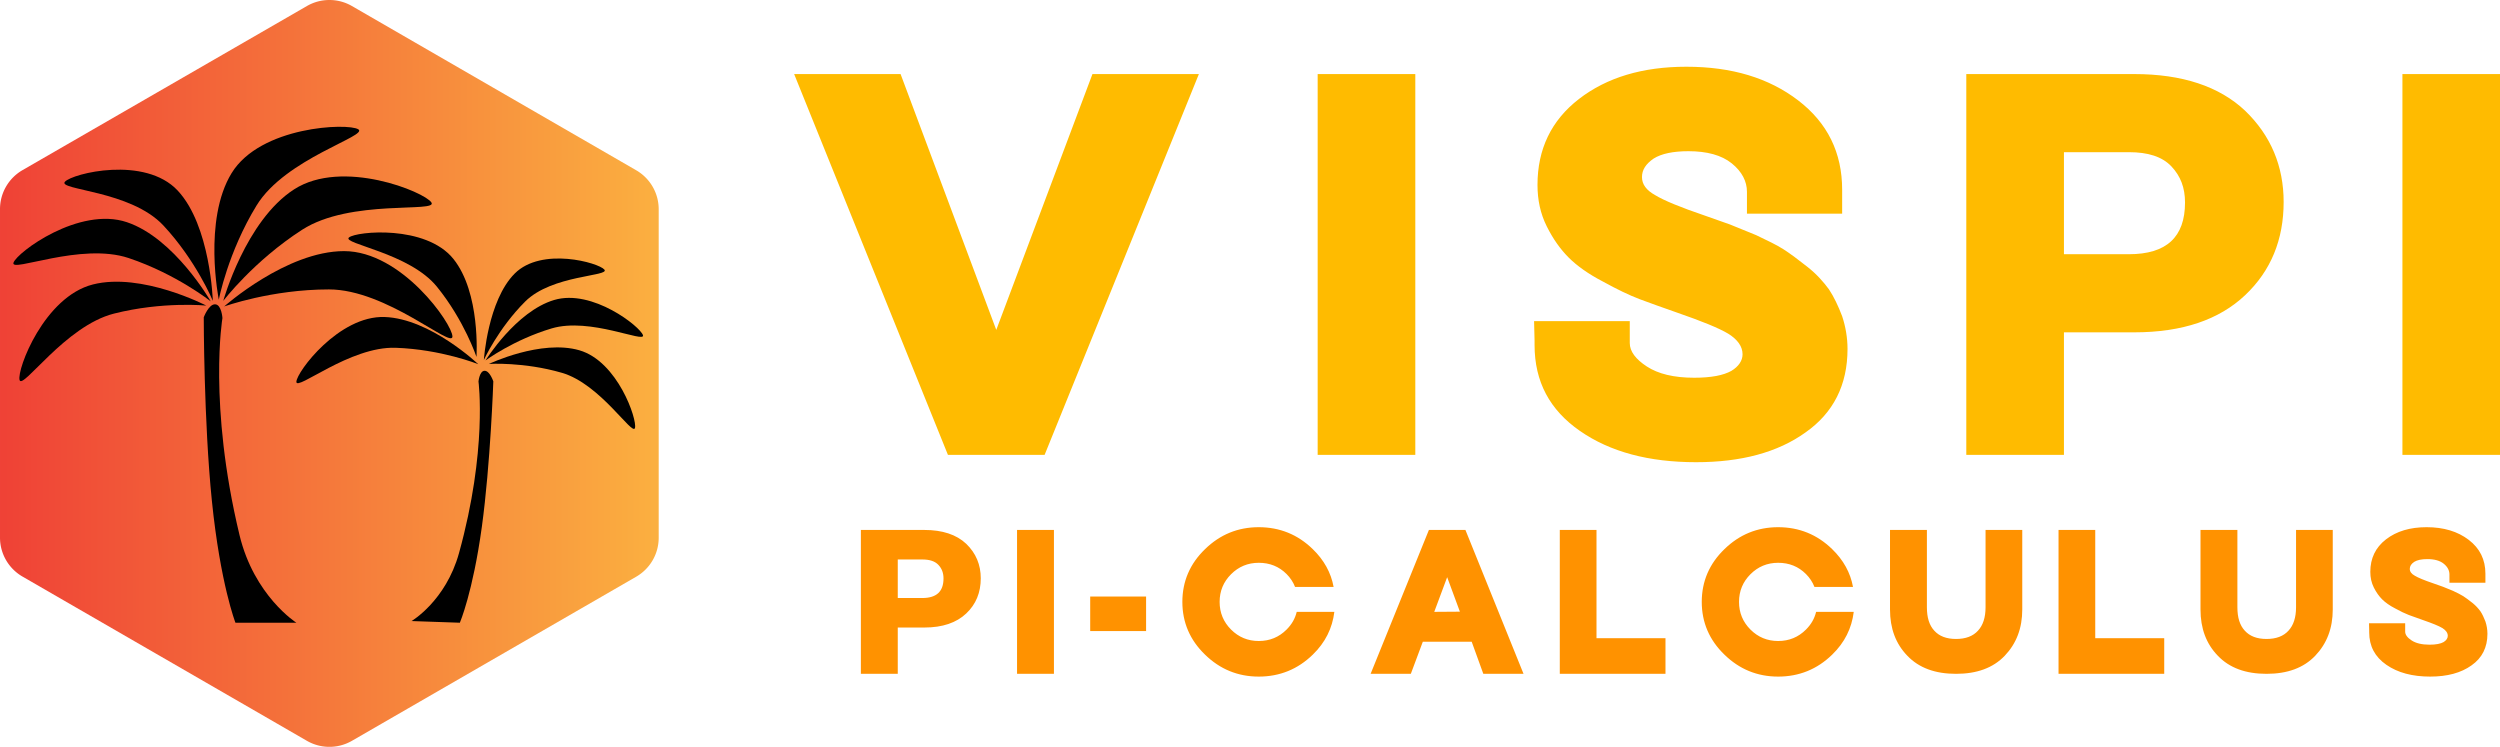 <svg xmlns="http://www.w3.org/2000/svg"
    xmlns:xlink="http://www.w3.org/1999/xlink" aria-hidden="true" role="img" width="257.4" height="76.893" viewBox="0 0 374.618 111.91" class="looka-1j8o68f">
    <defs id="SvgjsDefs9328">
        <linearGradient id="SvgjsLinearGradient9337">
            <stop id="SvgjsStop9338" stop-color="#ef4136" offset="0"></stop>
            <stop id="SvgjsStop9339" stop-color="#fbb040" offset="1"></stop>
        </linearGradient>
    </defs>
    <g id="SvgjsG9329" featurekey="symbolContainer" transform="matrix(1.99,0,0,1.99,0,0.008)" fill="url(#SvgjsLinearGradient9337)">
        <path xmlns="http://www.w3.org/2000/svg" d="M23.11 55.78L1.69 43.41A3.39 3.39 0 0 1 0 40.48V15.75a3.39 3.39 0 0 1 1.69-2.94L23.11.45a3.39 3.39 0 0 1 3.39 0l21.41 12.37a3.39 3.39 0 0 1 1.69 2.94v24.72a3.39 3.39 0 0 1-1.69 2.94L26.5 55.78a3.39 3.39 0 0 1-3.39 0z"></path>
    </g>
    <g id="SvgjsG9330" featurekey="symbolFeature-0" transform="matrix(1.025,0,0,1.025,1.876,7.402)" fill="#000000">
        <path xmlns="http://www.w3.org/2000/svg" d="M41.497,83.816h-8.908c0,0-2.202-5.645-3.444-17.814c-1.188-11.639-1.188-26.84-1.188-26.84s0.725-1.937,1.667-1.896  s1.064,2.015,1.064,2.015s-2.11,12.523,2.494,31.71C35.321,79.897,41.497,83.816,41.497,83.816z"></path>
        <path xmlns="http://www.w3.org/2000/svg" d="M64.312,41.977c0-1.836-7.416-12.487-15.843-12.487c-8.429,0-17.53,8.093-17.53,8.093s6.892-2.494,15.32-2.494  S64.312,43.814,64.312,41.977z"></path>
        <path xmlns="http://www.w3.org/2000/svg" d="M61.24,22.38c-0.996-1.543-13-6.478-20.083-1.913c-7.085,4.567-10.35,16.3-10.35,16.3s4.441-5.83,11.526-10.396  C49.418,21.805,62.234,23.924,61.24,22.38z"></path>
        <path xmlns="http://www.w3.org/2000/svg" d="M50.55,11.682c-1.561-0.956-14.317-0.459-18.523,6.409c-4.207,6.869-1.87,18.5-1.87,18.5s1.32-6.915,5.527-13.784  C39.89,15.939,52.111,12.639,50.55,11.682z"></path>
        <path xmlns="http://www.w3.org/2000/svg" d="M1.027,48.326C0.634,46.772,4.625,36.17,11.754,34.363c7.132-1.808,16.568,3.088,16.568,3.088s-6.366-0.633-13.498,1.175  C7.693,40.433,1.421,49.88,1.027,48.326z"></path>
        <path xmlns="http://www.w3.org/2000/svg" d="M0.139,31.186c0.512-1.52,9.61-8.269,16.582-5.925c6.974,2.345,12.253,11.572,12.253,11.572s-5.008-3.981-11.982-6.325  C10.019,28.164-0.372,32.705,0.139,31.186z"></path>
        <path xmlns="http://www.w3.org/2000/svg" d="M7.659,19.351c1.099-1.23,11.695-3.846,16.491,1.292c4.796,5.139,5.131,16.112,5.131,16.112s-2.429-5.874-7.226-11.013  C17.258,20.604,6.559,20.582,7.659,19.351z"></path>
        <path xmlns="http://www.w3.org/2000/svg" d="M58.333,83.573l7.063,0.243c0,0,1.9-4.416,3.218-14.033c1.26-9.196,1.675-21.251,1.675-21.251s-0.521-1.556-1.271-1.549  s-0.898,1.569-0.898,1.569s1.332,9.988-2.845,25.077C63.338,80.634,58.333,83.573,58.333,83.573z"></path>
        <path xmlns="http://www.w3.org/2000/svg" d="M41.497,48.591c0.05-1.456,6.222-9.7,12.904-9.469c6.686,0.23,13.681,6.896,13.681,6.896S62.684,43.852,56,43.622  S41.446,50.047,41.497,48.591z"></path>
        <path xmlns="http://www.w3.org/2000/svg" d="M49.19,27.492c1.129-0.915,11.213-1.854,15.239,3.109c4.024,4.965,3.398,14.357,3.398,14.357s-1.759-5.302-5.785-10.266  C58.019,29.729,48.062,28.407,49.19,27.492z"></path>
        <path xmlns="http://www.w3.org/2000/svg" d="M90.995,55.353c0.354-1.222-2.521-9.738-8.125-11.366c-5.606-1.628-13.223,1.996-13.223,1.996s5.065-0.328,10.672,1.3  C85.925,48.911,90.64,56.573,90.995,55.353z"></path>
        <path xmlns="http://www.w3.org/2000/svg" d="M92.168,41.785c-0.364-1.219-7.395-6.82-12.987-5.151c-5.595,1.668-10.033,8.842-10.033,8.842s4.081-3.02,9.675-4.688  S92.53,43.003,92.168,41.785z"></path>
        <path xmlns="http://www.w3.org/2000/svg" d="M86.528,32.194c-0.838-1.005-9.169-3.369-13.112,0.575c-3.943,3.944-4.51,12.637-4.51,12.637s2.087-4.591,6.031-8.536  C78.882,32.926,87.366,33.201,86.528,32.194z"></path>
    </g>
    <g id="SvgjsG9331" featurekey="nameFeature-0" transform="matrix(1.829,0,0,1.829,116.074,-4.997)" fill="#ffbb00">
        <path d="M14.2 40 l-12.6 -31.2 l8.72 0 l7.84 20.96 l7.88 -20.96 l8.72 0 l-12.64 31.2 l-7.92 0 z M44.491 40 l0 -31.2 l8 0 l0 31.2 l-8 0 z M75.502 40.6 c-3.88 0 -7.04 -0.84 -9.52 -2.56 s-3.72 -4.04 -3.72 -7.04 l0 -0.36 l-0.04 -1.6 l7.84 0 l0 1.8 c0 0.68 0.48 1.32 1.4 1.92 s2.2 0.92 3.88 0.92 c1.4 0 2.4 -0.2 3.04 -0.56 c0.6 -0.36 0.92 -0.84 0.92 -1.36 c0 -0.64 -0.4 -1.2 -1.16 -1.68 c-0.8 -0.48 -2.2 -1.04 -4.16 -1.72 c-1.24 -0.44 -2.28 -0.8 -3.12 -1.12 s-1.84 -0.8 -3 -1.44 c-1.16 -0.6 -2.12 -1.28 -2.8 -1.96 s-1.28 -1.52 -1.8 -2.56 s-0.76 -2.16 -0.76 -3.4 c0 -2.92 1.12 -5.28 3.4 -7.04 s5.2 -2.64 8.8 -2.64 c3.72 0 6.76 0.92 9.16 2.76 s3.6 4.28 3.6 7.32 l0 1.96 l-7.8 0 l0 -1.8 c0 -0.84 -0.4 -1.64 -1.24 -2.32 s-2.04 -1 -3.56 -1 c-1.24 0 -2.2 0.2 -2.84 0.6 c-0.64 0.44 -0.96 0.92 -0.96 1.52 s0.36 1.08 1.08 1.48 c0.72 0.44 2.08 1 4.08 1.68 l2.04 0.72 l2.16 0.88 c0.92 0.44 1.68 0.8 2.24 1.16 s1.2 0.84 1.96 1.44 s1.32 1.24 1.76 1.84 c0.4 0.6 0.76 1.36 1.08 2.2 c0.28 0.84 0.44 1.76 0.44 2.68 c0 2.96 -1.16 5.24 -3.44 6.84 c-2.28 1.64 -5.28 2.44 -8.96 2.44 z M97.633 40 l0 -31.2 l13.76 0 c3.92 0 6.96 1 9.08 3 c2.12 2.04 3.16 4.56 3.16 7.48 c0 3.08 -1.04 5.64 -3.16 7.64 s-5.12 3.04 -9.08 3.04 l-5.76 0 l0 10.04 l-8 0 z M105.633 23.56 l5.32 0 c3.08 0 4.6 -1.4 4.6 -4.24 c0 -1.2 -0.36 -2.16 -1.12 -2.96 s-1.92 -1.16 -3.48 -1.16 l-5.32 0 l0 8.36 z M133.364 40 l0 -31.2 l8 0 l0 31.2 l-8 0 z"></path>
    </g>
    <g id="SvgjsG9332" featurekey="sloganFeature-0" transform="matrix(1.382,0,0,1.382,127.894,73.332)" fill="#ff9200">
        <path d="M0.8 20 l0 -15.6 l6.88 0 c1.96 0 3.48 0.5 4.54 1.5 c1.06 1.02 1.58 2.28 1.58 3.74 c0 1.54 -0.52 2.82 -1.58 3.82 s-2.56 1.52 -4.54 1.52 l-2.88 0 l0 5.02 l-4 0 z M4.8 11.78 l2.66 0 c1.54 0 2.3 -0.7 2.3 -2.12 c0 -0.6 -0.18 -1.08 -0.56 -1.48 s-0.96 -0.58 -1.74 -0.58 l-2.66 0 l0 4.18 z M17.733 20 l0 -15.6 l4 0 l0 15.6 l-4 0 z M25.665 15.36 l0 -3.74 l6.06 0 l0 3.74 l-6.06 0 z M43.938 20.3 c-2.26 0 -4.2 -0.8 -5.82 -2.38 c-1.64 -1.58 -2.46 -3.5 -2.46 -5.72 s0.82 -4.14 2.46 -5.72 c1.62 -1.58 3.56 -2.38 5.82 -2.38 c2.28 0 4.24 0.8 5.86 2.38 c1.22 1.18 1.98 2.56 2.26 4.1 l-4.18 0 c-0.2 -0.52 -0.52 -1 -0.92 -1.4 c-0.82 -0.82 -1.82 -1.22 -3.02 -1.22 c-1.18 0 -2.18 0.42 -3 1.24 s-1.24 1.82 -1.24 3 s0.42 2.18 1.24 3 s1.82 1.24 3 1.24 c1.2 0 2.2 -0.42 3.02 -1.24 c0.56 -0.56 0.92 -1.18 1.1 -1.92 l4.08 0 c-0.22 1.78 -0.98 3.32 -2.34 4.64 c-1.62 1.58 -3.58 2.38 -5.86 2.38 z M56.07 20 l6.32 -15.6 l3.96 0 l6.3 15.6 l-4.36 0 l-1.26 -3.48 l-5.3 0 l-1.3 3.48 l-4.36 0 z M62.97 13.28 l2.78 -0.02 l-1.38 -3.74 z M76.582 20 l0 -15.6 l3.98 0 l0 11.74 l7.48 0 l0 3.86 l-11.46 0 z M100.255 20.3 c-2.26 0 -4.2 -0.8 -5.82 -2.38 c-1.64 -1.58 -2.46 -3.5 -2.46 -5.72 s0.82 -4.14 2.46 -5.72 c1.62 -1.58 3.56 -2.38 5.82 -2.38 c2.28 0 4.24 0.8 5.86 2.38 c1.22 1.18 1.98 2.56 2.26 4.1 l-4.18 0 c-0.2 -0.52 -0.52 -1 -0.92 -1.4 c-0.82 -0.82 -1.82 -1.22 -3.02 -1.22 c-1.18 0 -2.18 0.42 -3 1.24 s-1.24 1.82 -1.24 3 s0.42 2.18 1.24 3 s1.82 1.24 3 1.24 c1.2 0 2.2 -0.42 3.02 -1.24 c0.56 -0.56 0.92 -1.18 1.1 -1.92 l4.08 0 c-0.22 1.78 -0.98 3.32 -2.34 4.64 c-1.62 1.58 -3.58 2.38 -5.86 2.38 z M119.547 20 c-2.26 0 -4.02 -0.64 -5.28 -1.96 c-1.26 -1.3 -1.88 -2.96 -1.88 -5.02 l0 -8.62 l4 0 l0 8.38 c0 1.12 0.26 1.96 0.8 2.54 c0.54 0.6 1.32 0.9 2.36 0.9 s1.84 -0.3 2.38 -0.9 c0.54 -0.58 0.82 -1.42 0.82 -2.54 l0 -8.38 l3.98 0 l0 8.62 c0 2.04 -0.64 3.7 -1.9 5.02 s-3.02 1.96 -5.28 1.96 z M130.66 20 l0 -15.6 l3.98 0 l0 11.74 l7.48 0 l0 3.86 l-11.46 0 z M153.213 20 c-2.26 0 -4.02 -0.64 -5.28 -1.96 c-1.26 -1.3 -1.88 -2.96 -1.88 -5.02 l0 -8.62 l4 0 l0 8.38 c0 1.12 0.26 1.96 0.8 2.54 c0.54 0.6 1.32 0.9 2.36 0.9 s1.84 -0.3 2.38 -0.9 c0.54 -0.58 0.82 -1.42 0.82 -2.54 l0 -8.38 l3.98 0 l0 8.62 c0 2.04 -0.64 3.7 -1.9 5.02 s-3.02 1.96 -5.28 1.96 z M170.965 20.3 c-1.94 0 -3.52 -0.42 -4.76 -1.28 s-1.86 -2.02 -1.86 -3.52 l0 -0.18 l-0.02 -0.8 l3.92 0 l0 0.9 c0 0.34 0.24 0.66 0.7 0.96 s1.1 0.46 1.94 0.46 c0.7 0 1.2 -0.1 1.52 -0.28 c0.3 -0.18 0.46 -0.42 0.46 -0.68 c0 -0.32 -0.2 -0.6 -0.58 -0.84 c-0.4 -0.24 -1.1 -0.52 -2.08 -0.86 c-0.62 -0.22 -1.14 -0.4 -1.56 -0.56 s-0.92 -0.4 -1.5 -0.72 c-0.58 -0.3 -1.06 -0.64 -1.4 -0.98 s-0.64 -0.76 -0.9 -1.28 s-0.38 -1.08 -0.38 -1.7 c0 -1.46 0.56 -2.64 1.7 -3.52 s2.6 -1.32 4.4 -1.32 c1.86 0 3.38 0.46 4.58 1.38 s1.8 2.14 1.8 3.66 l0 0.98 l-3.9 0 l0 -0.9 c0 -0.42 -0.2 -0.82 -0.62 -1.16 s-1.02 -0.5 -1.78 -0.5 c-0.62 0 -1.1 0.1 -1.42 0.3 c-0.32 0.22 -0.48 0.46 -0.48 0.76 s0.18 0.54 0.54 0.74 c0.36 0.22 1.04 0.5 2.04 0.84 l1.02 0.36 l1.08 0.44 c0.46 0.22 0.84 0.4 1.12 0.58 s0.6 0.42 0.98 0.72 s0.66 0.62 0.88 0.92 c0.2 0.3 0.38 0.68 0.54 1.1 c0.14 0.42 0.22 0.88 0.22 1.34 c0 1.48 -0.58 2.62 -1.72 3.42 c-1.14 0.82 -2.64 1.22 -4.48 1.22 z"></path>
    </g>
</svg>
